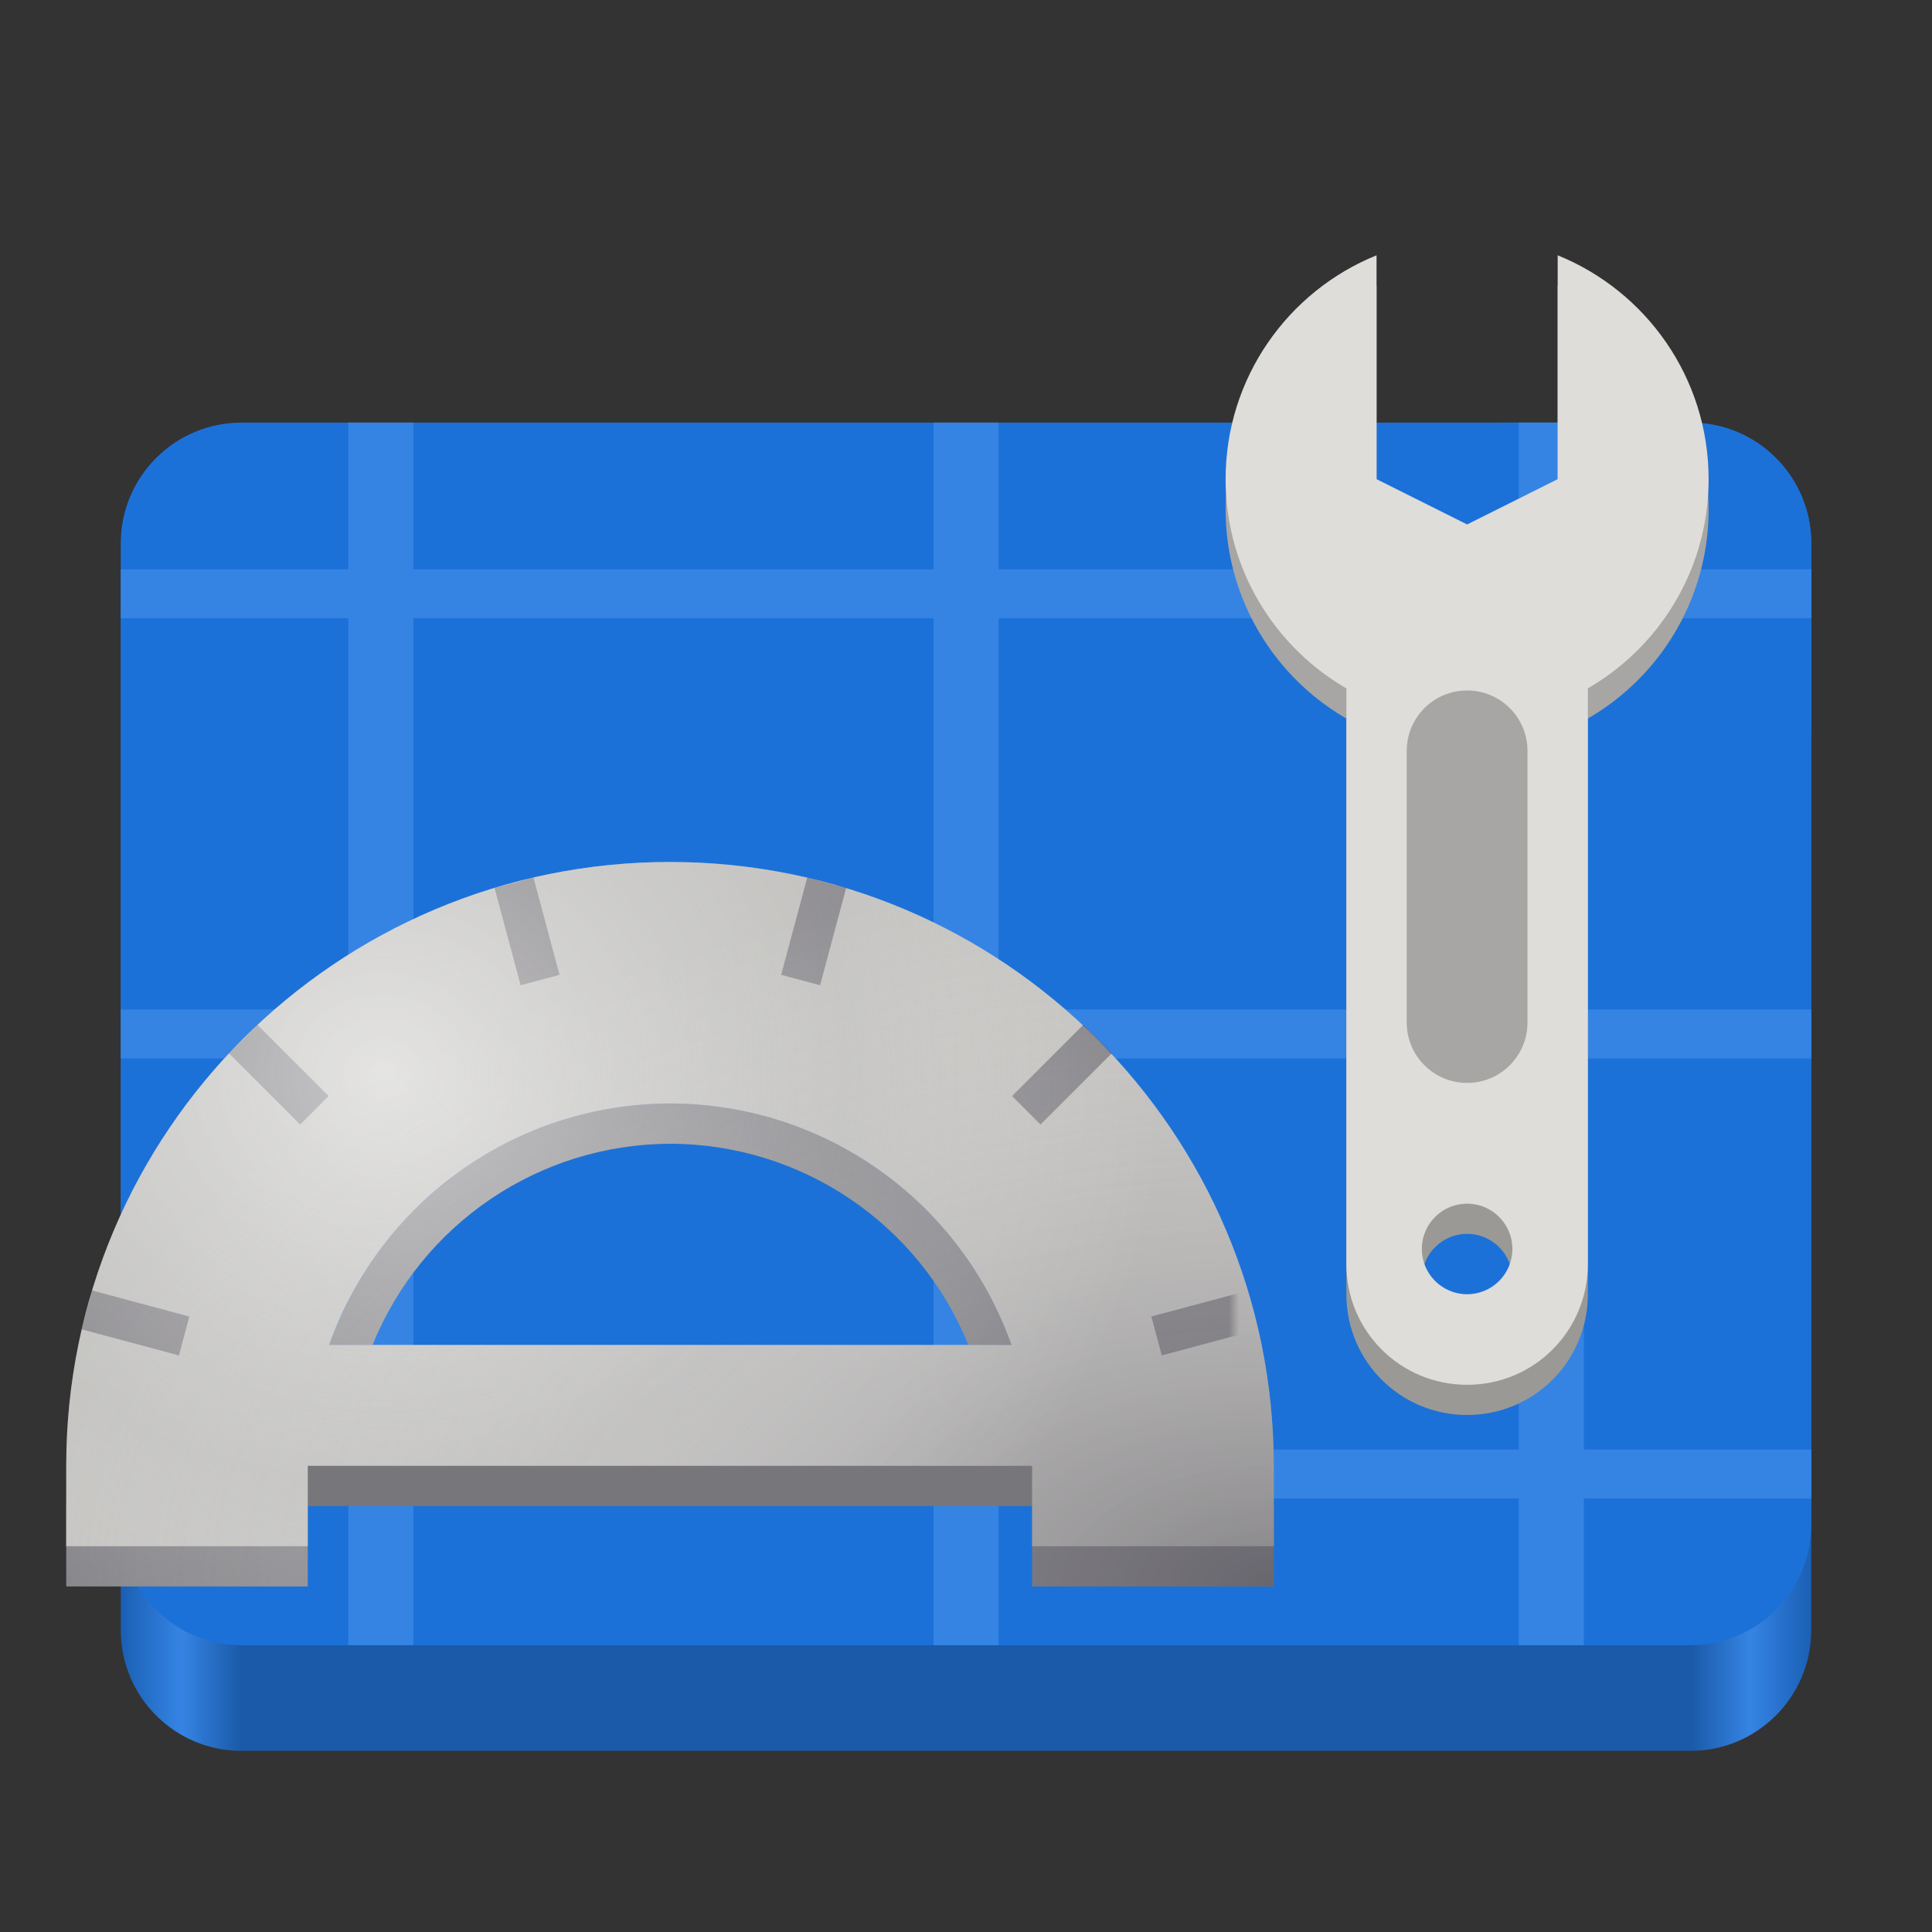 <?xml version="1.0" encoding="UTF-8" standalone="no"?>
<svg
   height="128px"
   viewBox="0 0 128 128"
   width="128px"
   version="1.1"
   id="svg78"
   xmlns:xlink="http://www.w3.org/1999/xlink"
   xmlns="http://www.w3.org/2000/svg"
   xmlns:svg="http://www.w3.org/2000/svg">
  <rect x="0" y="0" width="128" height="128" fill="#333333" stroke="none"/>
  <defs
     id="defs78">
    <clipPath
       id="d-4-2">
      <rect
         height="152"
         width="192"
         id="rect7-6"
         x="0"
         y="0" />
    </clipPath>
    <mask
       id="c-3-6">
      <g
         filter="url(#b)"
         id="g6-4"
         style="filter:url(#b-3-5)">
        <rect
           fill-opacity="0.528"
           height="128"
           width="128"
           id="rect6-9"
           x="0"
           y="0" />
      </g>
    </mask>
    <filter
       id="b-3-5"
       height="1"
       width="1"
       x="0"
       y="0">
      <feColorMatrix
         in="SourceGraphic"
         type="matrix"
         values="0 0 0 0 1 0 0 0 0 1 0 0 0 0 1 0 0 0 1 0"
         id="feColorMatrix6-0" />
    </filter>
    <clipPath
       id="f-7-4">
      <rect
         height="152"
         width="192"
         id="rect9-8"
         x="0"
         y="0" />
    </clipPath>
    <mask
       id="e-4-7">
      <g
         filter="url(#b)"
         id="g8-1"
         style="filter:url(#b-3-5)">
        <rect
           fill-opacity="0.528"
           height="128"
           width="128"
           id="rect8-7"
           x="0"
           y="0" />
      </g>
    </mask>
    <clipPath
       id="h-5-2">
      <rect
         height="152"
         width="192"
         id="rect11-2"
         x="0"
         y="0" />
    </clipPath>
    <mask
       id="g-4-6">
      <g
         filter="url(#b)"
         id="g10-1"
         style="filter:url(#b-3-5)">
        <rect
           fill-opacity="0.528"
           height="128"
           width="128"
           id="rect10-0"
           x="0"
           y="0" />
      </g>
    </mask>
    <clipPath
       id="j-5-5">
      <rect
         height="152"
         width="192"
         id="rect13-9"
         x="0"
         y="0" />
    </clipPath>
    <mask
       id="i-2-4">
      <g
         filter="url(#b)"
         id="g12-9"
         style="filter:url(#b-3-5)">
        <rect
           fill-opacity="0.528"
           height="128"
           width="128"
           id="rect12-0"
           x="0"
           y="0" />
      </g>
    </mask>
    <clipPath
       id="l-7-7">
      <rect
         height="152"
         width="192"
         id="rect15-7"
         x="0"
         y="0" />
    </clipPath>
    <mask
       id="k-4-1">
      <g
         filter="url(#b)"
         id="g14-1"
         style="filter:url(#b-3-5)">
        <rect
           fill-opacity="0.528"
           height="128"
           width="128"
           id="rect14-5"
           x="0"
           y="0" />
      </g>
    </mask>
    <clipPath
       id="n-6-7">
      <rect
         height="152"
         width="192"
         id="rect17-6"
         x="0"
         y="0" />
    </clipPath>
    <mask
       id="m-9-7">
      <g
         filter="url(#b)"
         id="g16-3"
         style="filter:url(#b-3-5)">
        <rect
           fill-opacity="0.528"
           height="128"
           width="128"
           id="rect16-6"
           x="0"
           y="0" />
      </g>
    </mask>
    <radialGradient
       id="o-7-3"
       cx="140.512"
       cy="332.556"
       gradientTransform="matrix(1.401,0,0,0.792,-112.443,-158.318)"
       gradientUnits="userSpaceOnUse"
       r="60">
      <stop
         offset="0"
         stop-color="#5e5c64"
         stop-opacity="0.596"
         id="stop17-6-9" />
      <stop
         offset="1"
         stop-color="#ffffff"
         stop-opacity="0"
         id="stop18-5-4" />
    </radialGradient>
    <radialGradient
       id="p-1-8"
       cx="44.28"
       cy="234.817"
       gradientTransform="matrix(0.865,0,0,0.773,-12.94,-110.352)"
       gradientUnits="userSpaceOnUse"
       r="60">
      <stop
         offset="0"
         stop-color="#ffffff"
         stop-opacity="0.58"
         id="stop19-5-1" />
      <stop
         offset="0.592"
         stop-color="#d2d2d2"
         stop-opacity="0.286"
         id="stop20-5-2" />
      <stop
         offset="1"
         stop-color="#ffffff"
         stop-opacity="0"
         id="stop21-4-9" />
    </radialGradient>
  </defs>
  <linearGradient
     id="a"
     gradientTransform="matrix(0.25 0 0 0.272 -14.149 238.332)"
     gradientUnits="userSpaceOnUse"
     x1="88.596"
     x2="536.596"
     y1="-449.394"
     y2="-449.394">
    <stop
       offset="0"
       stop-color="#1a5fb4"
       id="stop1" />
    <stop
       offset="0.036"
       stop-color="#3584e4"
       id="stop2" />
    <stop
       offset="0.071"
       stop-color="#1a5aa8"
       id="stop3" />
    <stop
       offset="0.929"
       stop-color="#1a5aa8"
       id="stop4" />
    <stop
       offset="0.964"
       stop-color="#3584e4"
       id="stop5" />
    <stop
       offset="1"
       stop-color="#1a5fb4"
       id="stop6" />
  </linearGradient>
  <clipPath
     id="b">
    <path
       d="m 34 28 h 39 v 81 h -39 z m 0 0"
       id="path6" />
  </clipPath>
  <clipPath
     id="c">
    <path
       d="m 16 28 h 96 c 4.418 0 8 3.582 8 8 v 65 c 0 4.418 -3.582 8 -8 8 h -96 c -4.418 0 -8 -3.582 -8 -8 v -65 c 0 -4.418 3.582 -8 8 -8 z m 0 0"
       id="path7" />
  </clipPath>
  <linearGradient
     id="d"
     gradientTransform="matrix(1.091 0 0 1.647 6.907 -166.173)"
     gradientUnits="userSpaceOnUse"
     x1="40.371"
     x2="45.675"
     y1="275.226"
     y2="275.226">
    <stop
       offset="0"
       stop-color="#777773"
       id="stop7" />
    <stop
       offset="1"
       stop-color="#deddda"
       id="stop8" />
  </linearGradient>
  <linearGradient
     id="e"
     gradientUnits="userSpaceOnUse">
    <stop
       offset="0"
       stop-color="#e3e2e0"
       id="stop9" />
    <stop
       offset="0.216"
       stop-color="#929290"
       id="stop10" />
    <stop
       offset="0.519"
       stop-color="#9b9a99"
       id="stop11" />
    <stop
       offset="0.783"
       stop-color="#777773"
       id="stop12" />
    <stop
       offset="1"
       stop-color="#deddda"
       id="stop13" />
  </linearGradient>
  <linearGradient
     id="f"
     gradientTransform="matrix(1.408 0 0 1.324 -48.929 -29.282)"
     x1="59.635"
     x2="86.208"
     xlink:href="#e"
     y1="236"
     y2="236" />
  <linearGradient
     id="g"
     gradientUnits="userSpaceOnUse">
    <stop
       offset="0"
       stop-color="#f2f1ee"
       id="stop14" />
    <stop
       offset="0.343"
       stop-color="#a4a49c"
       id="stop15" />
    <stop
       offset="0.687"
       stop-color="#b7b6b4"
       id="stop16" />
    <stop
       offset="1"
       stop-color="#e3e2e0"
       id="stop17" />
  </linearGradient>
  <linearGradient
     id="h"
     gradientTransform="matrix(1.408 0 0 1.324 7.384 -45.175)"
     x1="19.635"
     x2="46.208"
     xlink:href="#g"
     y1="236"
     y2="236" />
  <linearGradient
     id="i"
     gradientTransform="matrix(1.408 0 0 1.324 7.384 -62.392)"
     x1="19.635"
     x2="46.208"
     xlink:href="#g"
     y1="236"
     y2="236" />
  <linearGradient
     id="j"
     gradientTransform="matrix(1.408 0 0 1.324 -48.929 -62.989)"
     x1="60.28"
     x2="86.208"
     xlink:href="#e"
     y1="236"
     y2="236" />
  <linearGradient
     id="k"
     gradientTransform="matrix(1.408 0 0 1.324 -48.929 -62.989)"
     x1="59.635"
     x2="86.208"
     xlink:href="#e"
     y1="236"
     y2="236" />
  <linearGradient
     id="l"
     gradientTransform="matrix(1.408 0 0 1.324 7.384 -78.882)"
     x1="19.635"
     x2="46.208"
     xlink:href="#g"
     y1="236"
     y2="236" />
  <linearGradient
     id="m"
     gradientTransform="matrix(1.408 0 0 1.324 7.384 -96.099)"
     x1="19.635"
     x2="46.208"
     xlink:href="#g"
     y1="236"
     y2="236" />
  <linearGradient
     id="n"
     gradientTransform="matrix(1.091 0 0 1.647 6.907 -150.542)"
     gradientUnits="userSpaceOnUse"
     x1="37.785"
     x2="59.486"
     y1="210.598"
     y2="210.598">
    <stop
       offset="0"
       stop-color="#bebdbb"
       id="stop18" />
    <stop
       offset="0.147"
       stop-color="#b7b6b4"
       id="stop19" />
    <stop
       offset="0.361"
       stop-color="#777773"
       id="stop20" />
    <stop
       offset="1"
       stop-color="#deddda"
       id="stop21" />
  </linearGradient>
  <linearGradient
     id="o"
     gradientTransform="matrix(1.408 0 0 1.324 7.384 -112.564)"
     gradientUnits="userSpaceOnUse"
     x1="19.635"
     x2="46.208"
     y1="236"
     y2="236">
    <stop
       offset="0"
       stop-color="#f2f1ee"
       id="stop22" />
    <stop
       offset="0.343"
       stop-color="#787872"
       id="stop23" />
    <stop
       offset="0.687"
       stop-color="#b7b6b4"
       id="stop24" />
    <stop
       offset="1"
       stop-color="#e3e2e0"
       id="stop25" />
  </linearGradient>
  <linearGradient
     id="p"
     gradientTransform="matrix(1.408 0 0 1.324 7.384 -62.155)"
     gradientUnits="userSpaceOnUse"
     x1="19.635"
     x2="46.208"
     y1="255.908"
     y2="255.908">
    <stop
       offset="0"
       stop-color="#f2f1ee"
       id="stop26" />
    <stop
       offset="0.295"
       stop-color="#a4a49c"
       id="stop27" />
    <stop
       offset="0.577"
       stop-color="#888884"
       id="stop28" />
    <stop
       offset="1"
       stop-color="#e3e2e0"
       id="stop29" />
  </linearGradient>
  <linearGradient
     id="q"
     gradientUnits="userSpaceOnUse">
    <stop
       offset="0"
       id="stop30" />
    <stop
       offset="1"
       stop-opacity="0"
       id="stop31" />
  </linearGradient>
  <radialGradient
     id="r"
     cx="27.661"
     cy="227.619"
     gradientTransform="matrix(3.071 0.424 -0.051 0.373 -53.23 121.424)"
     r="18.889"
     xlink:href="#q" />
  <radialGradient
     id="s"
     cx="27.661"
     cy="227.619"
     gradientTransform="matrix(3.071 0.424 -0.051 0.373 -53.23 138.641)"
     r="18.889"
     xlink:href="#q" />
  <radialGradient
     id="t"
     cx="27.661"
     cy="227.619"
     gradientTransform="matrix(3.071 0.424 -0.051 0.373 -53.23 155.13)"
     r="18.889"
     xlink:href="#q" />
  <radialGradient
     id="u"
     cx="27.661"
     cy="227.619"
     gradientTransform="matrix(3.071 0.424 -0.051 0.373 -53.23 172.347)"
     r="18.889"
     xlink:href="#q" />
  <radialGradient
     id="v"
     cx="27.661"
     cy="227.619"
     gradientTransform="matrix(3.071 0.424 -0.051 0.373 -53.23 188.24)"
     r="18.889"
     xlink:href="#q" />
  <clipPath
     id="w">
    <path
       d="m 91 28 h 29 v 29 h -29 z m 0 0"
       id="path31" />
  </clipPath>
  <clipPath
     id="x">
    <path
       d="m 120 50 l -22 -22 h -6.285 v 28.285 h 28.285 z m 0 0"
       id="path32" />
  </clipPath>
  <filter
     id="y"
     height="1"
     width="1"
     x="0"
     y="0">
    <feColorMatrix
       in="SourceGraphic"
       type="matrix"
       values="0 0 0 0 1 0 0 0 0 1 0 0 0 0 1 0 0 0 1 0"
       id="feColorMatrix32" />
  </filter>
  <mask
     id="z">
    <g
       filter="url(#y)"
       id="g32">
      <rect
         fill-opacity="0.35"
         height="128"
         width="128"
         id="rect32" />
    </g>
  </mask>
  <clipPath
     id="A">
    <path
       d="m 98 28 h 22 v 22 h -22 z m 0 0"
       id="path33" />
  </clipPath>
  <clipPath
     id="B">
    <path
       d="m 120 50 l -22 -22 h -6.285 v 28.285 h 28.285 z m 0 0"
       id="path34" />
  </clipPath>
  <linearGradient
     id="C"
     gradientTransform="matrix(0 -0.196 0.196 0 94.071 106.571)"
     gradientUnits="userSpaceOnUse"
     x1="344"
     x2="338.909"
     y1="76"
     y2="70.909">
    <stop
       offset="0"
       stop-color="#1a5fb4"
       id="stop34" />
    <stop
       offset="1"
       stop-color="#3584e4"
       id="stop35" />
  </linearGradient>
  <clipPath
     id="D">
    <path
       d="m 98 28 h 22 v 22 h -22 z m 0 0"
       id="path35" />
  </clipPath>
  <clipPath
     id="E">
    <path
       d="m 98 28 l 22 22 h 6.285 v -28.285 h -28.285 z m 0 0"
       id="path36" />
  </clipPath>
  <path
     d="m 16 33.246 h 96 c 4.418 0 8 3.582 8 8 v 66.754 c 0 4.418 -3.582 8 -8 8 h -96 c -4.418 0 -8 -3.582 -8 -8 v -66.754 c 0 -4.418 3.582 -8 8 -8 z m 0 0"
     fill="url(#a)"
     id="path37" />
  <path
     d="m 16 28 h 96 c 4.418 0 8 3.582 8 8 v 65 c 0 4.418 -3.582 8 -8 8 h -96 c -4.418 0 -8 -3.582 -8 -8 v -65 c 0 -4.418 3.582 -8 8 -8 z m 0 0"
     fill="#1c71d8"
     id="path38" />
  <g
     clip-path="url(#D)"
     id="g77">
    <g
       clip-path="url(#E)"
       id="g76">
      <path
         d="m 120 36 v 12.285 c 0 4.418 -3.582 8 -8 8 h -12.285 c -4.418 0 -8 -3.582 -8 -8 v -12.285 c 0 -4.418 3.582 -8 8 -8 h 12.285 c 4.418 0 8 3.582 8 8 z m 0 0"
         fill="#1c71d8"
         id="path75" />
    </g>
  </g>
  <g
     fill="#3584e4"
     id="g83"
     transform="matrix(1.077,0,0,0.81,-4.923,18.28)">
    <path
       d="m 12,24 h 104 v 4 H 12 Z m 0,0"
       id="path78" />
    <path
       d="m 12,96 h 104 v 4 H 12 Z m 0,0"
       id="path79" />
    <path
       d="m 12,60 h 104 v 4 H 12 Z m 0,0"
       id="path80" />
    <path
       d="M 102,12 V 112 H 98 V 12 Z m 0,0"
       id="path81" />
    <path
       d="M 30,12 V 112 H 26 V 12 Z m 0,0"
       id="path82" />
    <path
       d="M 66,12 V 112 H 62 V 12 Z m 0,0"
       id="path83" />
  </g>
  <path
     id="path61"
     d="m 91.2,18.914 c -5.863,2.374 -10,8.118 -10,14.832 0,8.836 7.164,16 16,16 8.836,0 16,-7.164 16,-16 0,-6.714 -4.137,-12.458 -10,-14.832 v 14.832 l -6,3 -6,-3 z"
     style="fill:#a7a6a4;fill-opacity:1" />
  <path
     id="path62"
     d="m 91.2,16.914 c -5.863,2.374 -10,8.118 -10,14.832 0,8.836 7.164,16 16,16 8.836,0 16,-7.164 16,-16 0,-6.714 -4.137,-12.458 -10,-14.832 v 14.832 l -6,3 -6,-3 z"
     style="fill:#deddda;fill-opacity:1" />
  <path
     d="m 97.2,39.746 c -4.434,0 -8,3.566 -8,8 v 38 c 0,4.434 3.566,8 8,8 4.434,0 8,-3.566 8,-8 v -38 c 0,-4.434 -3.566,-8 -8,-8 z m 0,42 c 1.656,0 3,1.344 3,3 0,1.656 -1.344,3 -3,3 -1.656,0 -3,-1.344 -3,-3 0,-1.656 1.344,-3 3,-3 z m 0,0"
     fill="#9a9996"
     id="path63" />
  <path
     d="m 97.2,37.746 c -4.434,0 -8,3.566 -8,8 v 38 c 0,4.434 3.566,8 8,8 4.434,0 8,-3.566 8,-8 v -38 c 0,-4.434 -3.566,-8 -8,-8 z m 0,42 c 1.656,0 3,1.344 3,3 0,1.656 -1.344,3 -3,3 -1.656,0 -3,-1.344 -3,-3 0,-1.656 1.344,-3 3,-3 z m 0,0"
     fill="#deddda"
     id="path64" />
  <path
     d="m 97.2,45.746 c 2.211,0 4,1.789 4,4 v 18 c 0,2.211 -1.789,4 -4,4 -2.211,0 -4,-1.789 -4,-4 v -18 c 0,-2.211 1.789,-4 4,-4 z m 0,0"
     fill="#a7a6a4"
     id="path65" />
  <path
     d="m 4.563,97.108 c -0.089,0.888 -0.146,1.776 -0.174,2.667 V 105.108 H 20.388 v -5.333 h 48 v 5.333 h 16 v -5.333 c -0.029,-0.891 -0.086,-1.779 -0.174,-2.667 z m 0,0"
     fill="#77767b"
     id="path29-3"
     style="stroke-width:0.667" />
  <path
     d="m 44.388,73.108 c -10.148,0.026 -19.182,6.432 -22.565,16 h 2.859 c 3.25,-8.034 11.039,-13.305 19.706,-13.333 8.69,0.003 16.51,5.276 19.771,13.333 h 2.854 c -3.388,-9.589 -12.456,-16 -22.625,-16 z m 0,0"
     fill="#77767b"
     id="path30-9"
     style="stroke-width:0.667" />
  <path
     d="m 44.388,57.108 c -22.091,0 -40,17.909 -40,40 v 5.333 H 20.388 v -5.333 h 48 v 5.333 h 16 v -5.333 c 0,-22.091 -17.909,-40 -40,-40 z m 0,16 c 10.169,0 19.237,6.411 22.625,16 H 21.805 c 3.385,-9.573 12.43,-15.982 22.583,-16 z m 0,0"
     fill="#c0bfbc"
     id="path31-3-0"
     style="stroke-width:0.667" />
  <g
     clip-path="url(#d-4-2)"
     mask="url(#c-3-6)"
     transform="matrix(0.667,0,0,0.667,-3.612,27.774)"
     id="g32-1-8">
    <path
       d="m 54.539,46.562 3.863,-1.035 2.59,9.66 -3.863,1.035 z m 0,0"
       fill="#3d3846"
       id="path32-4-8" />
  </g>
  <g
     clip-path="url(#f-7-4)"
     mask="url(#e-4-7)"
     transform="matrix(0.667,0,0,0.667,-3.612,27.774)"
     id="g33-5">
    <path
       d="M 85.598,45.527 89.461,46.562 86.871,56.223 83.008,55.188 Z m 0,0"
       fill="#3d3846"
       id="path33-9-0" />
  </g>
  <g
     clip-path="url(#h-5-2)"
     mask="url(#g-4-6)"
     transform="matrix(0.667,0,0,0.667,-3.612,27.774)"
     id="g34-9">
    <path
       d="m 113.012,60.16 2.828,2.828 -7.07,7.07 -2.828,-2.828 z m 0,0"
       fill="#3d3846"
       id="path34-2-6" />
  </g>
  <g
     clip-path="url(#j-5-5)"
     mask="url(#i-2-4)"
     transform="matrix(0.667,0,0,0.667,-3.612,27.774)"
     id="g35-3">
    <path
       d="m 28.16,62.988 2.828,-2.828 7.07,7.07 -2.828,2.828 z m 0,0"
       fill="#3d3846"
       id="path35-0-8" />
  </g>
  <g
     clip-path="url(#l-7-7)"
     mask="url(#k-4-1)"
     transform="matrix(0.667,0,0,0.667,-3.612,27.774)"
     id="g36-5">
    <path
       d="m 13.527,90.402 1.035,-3.863 9.66,2.59 -1.035,3.863 z m 0,0"
       fill="#3d3846"
       id="path36-6-6" />
  </g>
  <g
     clip-path="url(#n-6-7)"
     mask="url(#m-9-7)"
     transform="matrix(0.667,0,0,0.667,-3.612,27.774)"
     id="g37-1">
    <path
       d="m 129.438,86.539 1.035,3.863 -9.66,2.59 -1.035,-3.863 z m 0,0"
       fill="#3d3846"
       id="path37-8-1" />
  </g>
  <path
     d="m 44.388,57.108 c -22.091,0 -40,17.909 -40,40 V 105.108 H 20.388 v -8 h 48 v 8 h 16 v -8 c 0,-22.091 -17.909,-40 -40,-40 z m 0,18.667 c 8.69,0.003 16.51,5.276 19.771,13.333 h -39.477 c 3.25,-8.034 11.039,-13.305 19.706,-13.333 z m 0,0"
     fill="url(#o)"
     id="path38-9-5"
     style="fill:url(#o-7-3);stroke-width:0.667" />
  <path
     d="m 44.388,57.108 c -22.091,0 -40,17.909 -40,40 V 105.108 H 20.388 v -8 h 48 v 8 h 16 v -8 c 0,-22.091 -17.909,-40 -40,-40 z m 0,18.667 c 8.69,0.003 16.51,5.276 19.771,13.333 h -39.477 c 3.25,-8.034 11.039,-13.305 19.706,-13.333 z m 0,0"
     fill="url(#p)"
     id="path39-9"
     style="fill:url(#p-1-8);stroke-width:0.667" />
</svg>
